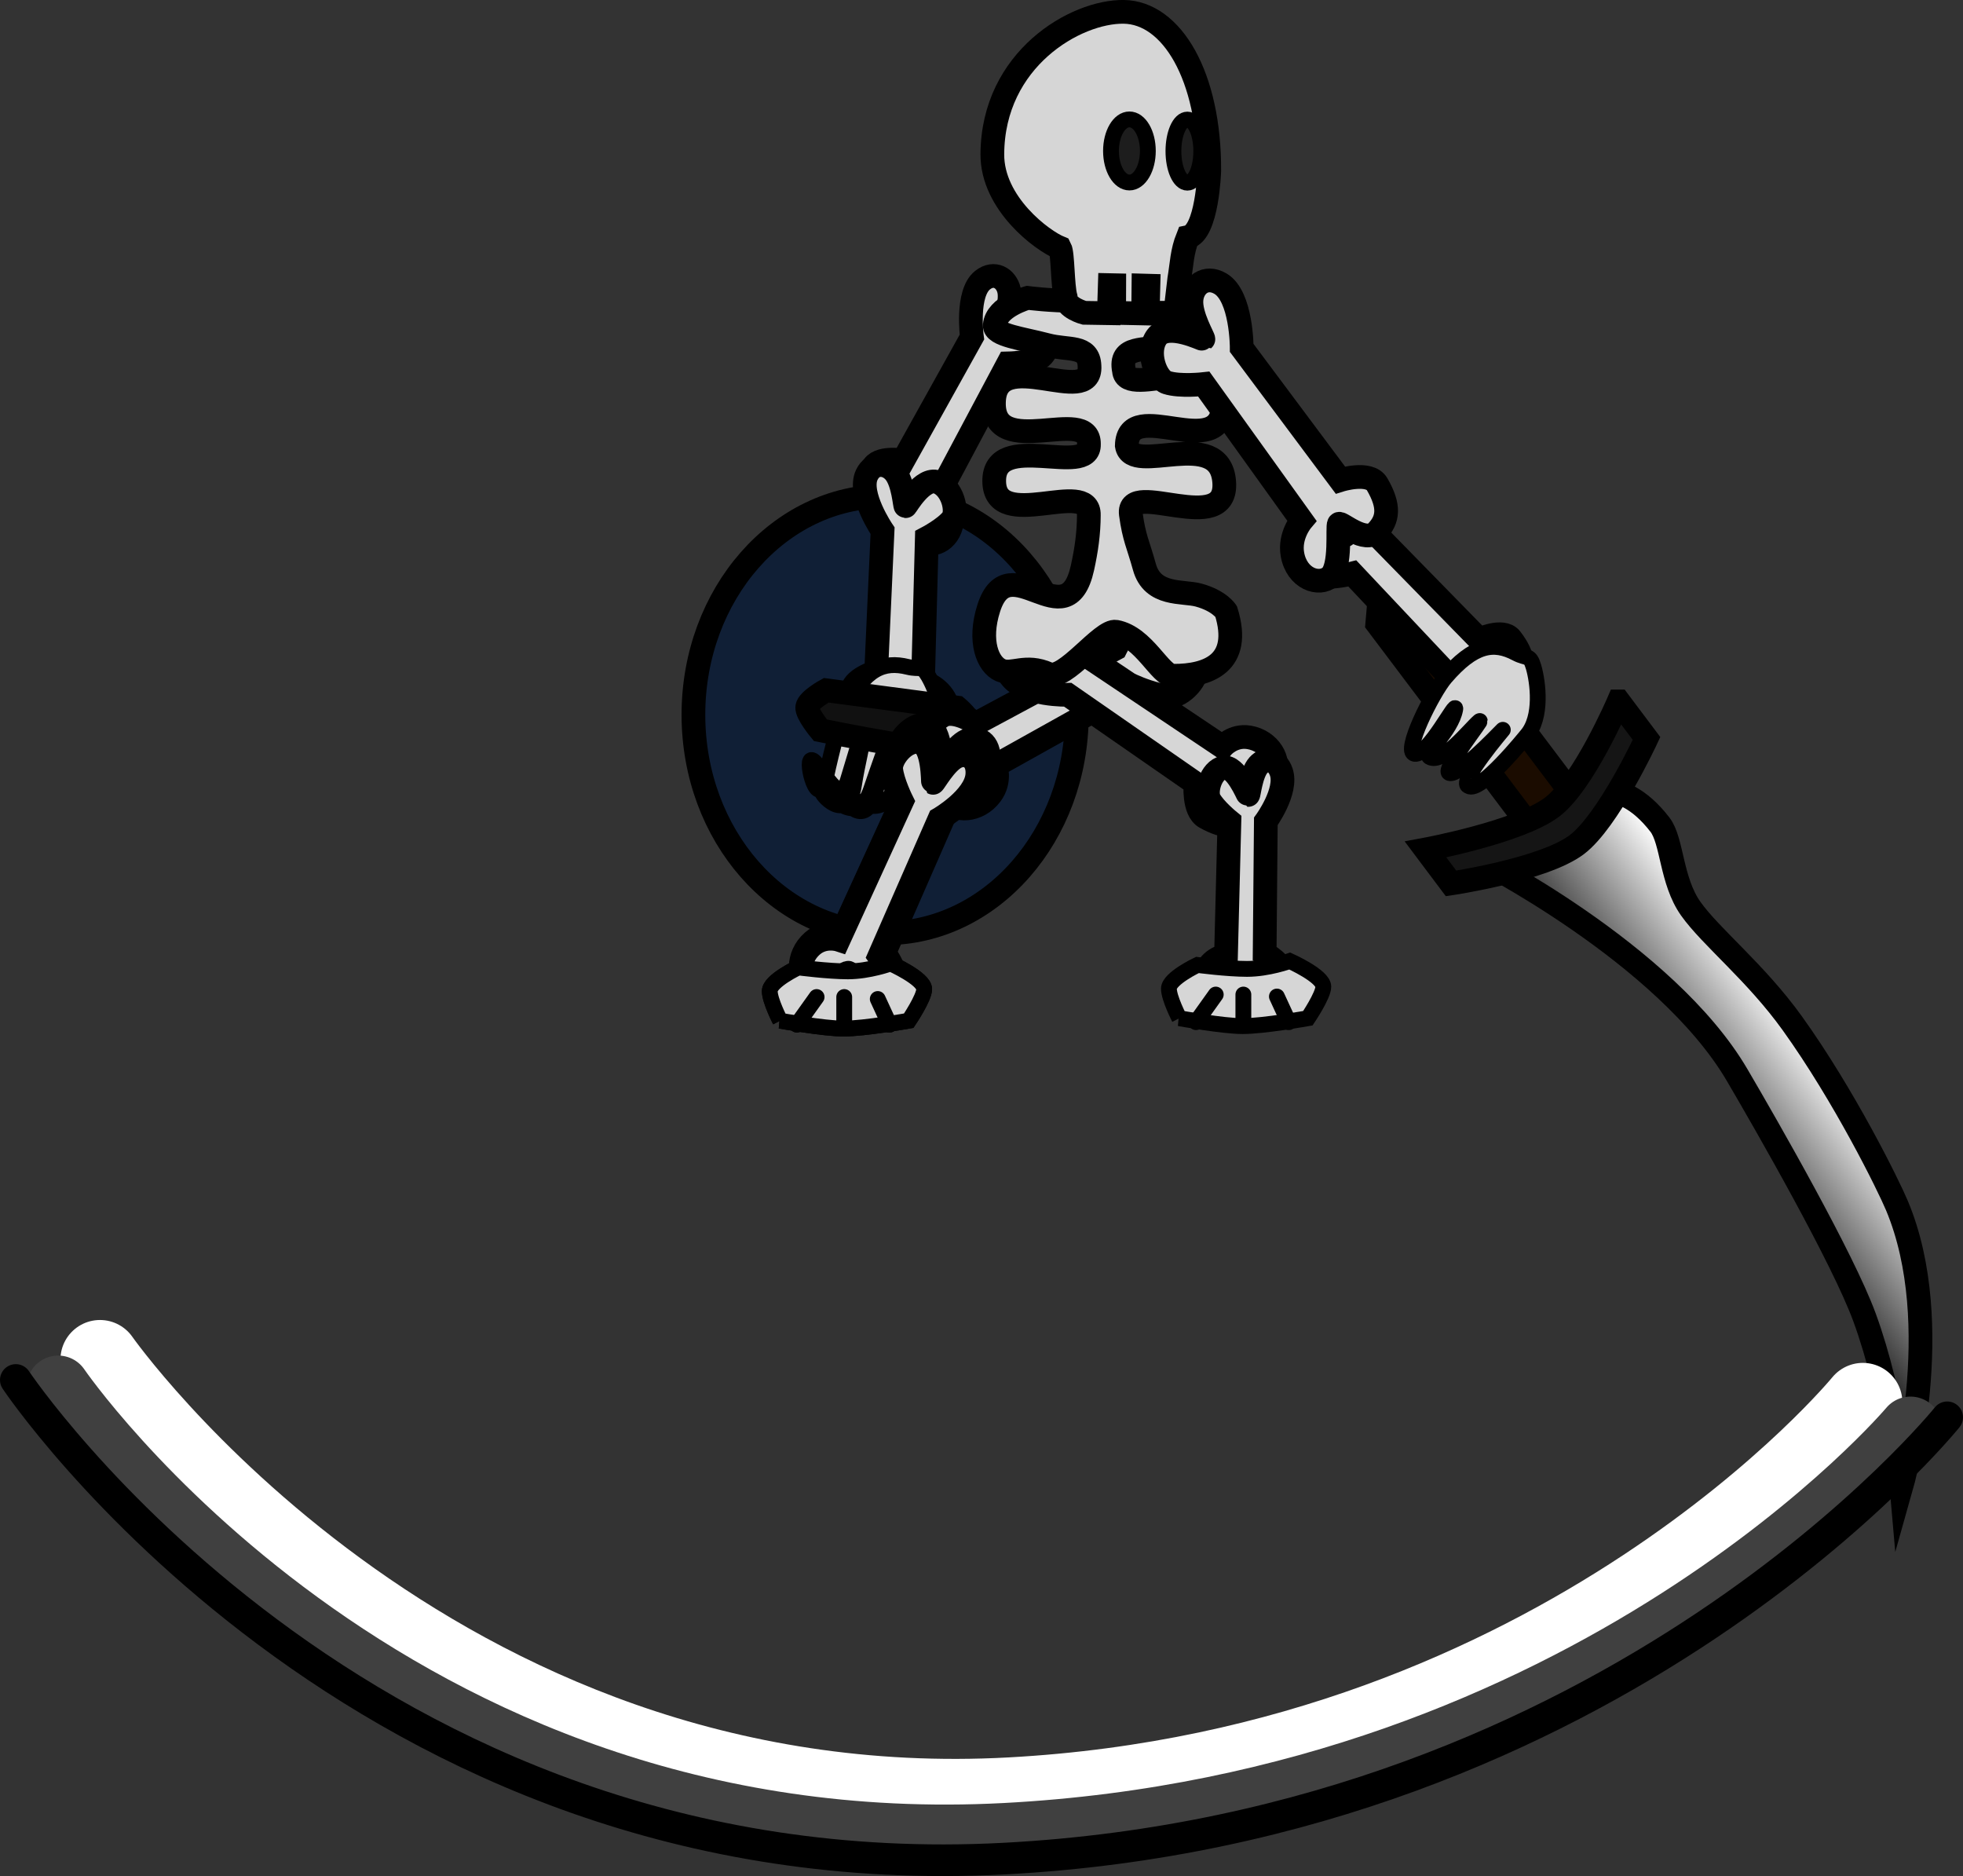 <svg version="1.1" xmlns="http://www.w3.org/2000/svg" xmlns:xlink="http://www.w3.org/1999/xlink" width="124.132" height="118.624" viewBox="0,0,124.132,118.624"><rect x="0" y="0" width="124.132" height="118.624" fill="#333333" stroke="none"/><defs><linearGradient x1="284.682" y1="194.707" x2="275.81" y2="201.395" gradientUnits="userSpaceOnUse" id="color-1"><stop offset="0" stop-color="#ffffff"/><stop offset="1" stop-color="#000000"/></linearGradient><radialGradient cx="227.125" cy="184.5" r="8.143" gradientUnits="userSpaceOnUse" id="color-2"><stop offset="0" stop-color="#a2a2a2"/><stop offset="1" stop-color="#747474"/></radialGradient><radialGradient cx="224.186" cy="192.482" r="3.893" gradientUnits="userSpaceOnUse" id="color-3"><stop offset="0" stop-color="#a2a2a2"/><stop offset="1" stop-color="#747474"/></radialGradient></defs><g transform="translate(-170.615,-129.814)"><g data-paper-data="{&quot;isPaintingLayer&quot;:true}" fill-rule="nonzero" stroke-linejoin="miter" stroke-miterlimit="10" stroke-dasharray="" stroke-dashoffset="0" style="mix-blend-mode: normal"><path d="M226.587,161.19c6.695,0 12.123,6.186 12.123,13.817c0,7.631 -5.428,13.817 -12.123,13.817c-6.695,0 -12.123,-6.186 -12.123,-13.817c0,-7.631 5.428,-13.817 12.123,-13.817z" data-paper-data="{&quot;index&quot;:null}" fill="#101f36" stroke="#000000" stroke-width="1.5" stroke-linecap="butt"/><g data-paper-data="{&quot;index&quot;:null}" fill="#d6d6d6" stroke="#000000" stroke-linecap="butt"><path d="M232.075,151.127c0,0 -0.377,-2.775 0.679,-3.604c0.733,-0.576 1.493,-0.118 1.668,0.647c0.191,0.837 -0.404,2.181 -0.352,2.214c0.033,0.021 1.784,-1.184 2.482,-0.462c0.698,0.722 0.358,2.249 -0.208,2.522c-0.667,0.322 -1.974,0.349 -1.974,0.349l-4.273,8.031c0,0 0.787,0.712 0.743,1.75c-0.057,1.343 -1.197,1.906 -1.876,1.464c-0.68,-0.442 -0.714,-2.66 -0.84,-2.766c-0.12,-0.101 -1.25,1.267 -1.97,0.695c-0.72,-0.572 -0.892,-1.269 -0.365,-2.55c0.317,-0.77 1.944,-0.489 1.944,-0.489z" data-paper-data="{&quot;index&quot;:null}" stroke-width="1.5"/><path d="M226.425,163.373c0,0 -1.575,-2.316 -1,-3.529c0.4,-0.842 1.284,-0.772 1.782,-0.165c0.544,0.663 0.611,2.132 0.673,2.139c0.039,0.004 1.068,-1.856 2.015,-1.521c0.947,0.335 1.323,1.853 0.939,2.349c-0.453,0.586 -1.611,1.193 -1.611,1.193l-0.242,9.094c0,0 1.022,0.286 1.446,1.235c0.548,1.228 -0.221,2.24 -1.026,2.147c-0.805,-0.092 -1.826,-2.062 -1.986,-2.101c-0.152,-0.037 -0.554,1.692 -1.453,1.501c-0.899,-0.191 -1.364,-0.738 -1.464,-2.12c-0.06,-0.831 1.522,-1.305 1.522,-1.305z" data-paper-data="{&quot;index&quot;:null}" stroke-width="1.5"/><path d="M222.831,179.021c0.418,-1.945 0.963,-3.941 1.224,-4.457c1.254,-2.483 2.428,-2.962 3.968,-2.581c0.791,0.195 0.867,-0.155 1.294,0.58c0.509,0.875 1.311,2.946 0.629,4.296c-0.02,0.04 -0.486,1.546 -1.181,3.067c-0.079,0.172 -0.869,0.072 -0.921,0.081c-0.365,0.067 0.596,-3.205 0.545,-3.122c-0.146,0.242 -0.694,1.556 -1.322,2.982c-0.843,1.914 -2.738,0.216 -3.088,0.196c-0.282,-0.016 1.357,2.583 2.037,-0.364c0.572,-2.477 0.927,-3.16 0.795,-2.973c-0.176,0.251 -0.604,1.53 -1.117,3.016c-0.853,2.469 -2.486,0.334 -3.05,0.168c-0.284,-0.084 1.561,2.183 1.97,-0.456c0.215,-1.39 0.566,-2.606 0.54,-3.088c-0.018,-0.338 -0.417,1.13 -0.926,2.793c-0.576,1.88 -1.838,-1.345 -2.307,-1.289c-0.408,0.048 0.444,3.308 0.908,1.151z" data-paper-data="{&quot;index&quot;:null}" stroke-width="1"/></g><path d="M231.137,174.554c0,0 0.848,0.709 0.987,1.313c0.178,0.777 -0.381,1.322 -0.832,1.281c-0.113,0.631 -8.797,-1.159 -8.797,-1.159c0,0 -0.891,-1.07 -0.833,-1.468c0.064,-0.441 1.199,-1.061 1.199,-1.061z" data-paper-data="{&quot;index&quot;:null}" fill="#111111" stroke="#000000" stroke-width="1.5" stroke-linecap="butt"/><g data-paper-data="{&quot;index&quot;:null}" stroke="#000000" stroke-width="1.5" stroke-linecap="butt"><path d="M257.913,166.873c0.568,-0.428 2.473,0.368 2.473,0.368l9.523,12.632c0,0 -0.531,1.18 -0.998,1.531c-0.422,0.317 -1.681,0.485 -1.681,0.485l-9.523,-12.632z" fill="#1b0c00"/><path d="M270.431,180.176c0,0 2.485,-1.675 5.152,1.782c0.785,1.018 0.698,3.545 1.943,5.306c1.268,1.793 4.12,4.039 6.429,7.257c3.296,4.593 6.078,10.244 6.615,11.526c3.174,7.573 0.286,17.763 0.286,17.763c0,0 -0.491,-5.652 -2.336,-10.693c-1.363,-3.723 -6.132,-12.045 -8.055,-15.326c-4.527,-7.724 -16.593,-13.782 -16.593,-13.782z" data-paper-data="{&quot;index&quot;:null}" fill="url(#color-1)"/><path d="M272.975,174.166l1.76,2.342c0,0 -2.418,5.212 -4.414,6.717c-2.095,1.579 -7.949,2.447 -7.949,2.447l-1.609,-2.144c0,0 5.899,-1.097 7.994,-2.676c1.996,-1.505 4.218,-6.686 4.218,-6.686z" fill="#151515"/></g><path d="M264.152,170.242c0,0 1.495,-0.701 2.004,-0.041c0.847,1.097 0.864,1.814 0.321,2.556c-0.543,0.741 -1.994,-0.281 -2.083,-0.151c-0.093,0.136 0.458,2.284 -0.081,2.89c-0.539,0.606 -1.786,0.363 -2.196,-0.917c-0.316,-0.99 0.255,-1.884 0.255,-1.884l-6.239,-6.62c0,0 -1.268,0.319 -1.996,0.184c-0.617,-0.114 -1.348,-1.497 -0.865,-2.378c0.483,-0.881 2.489,-0.179 2.516,-0.208c0.041,-0.045 -0.887,-1.185 -0.923,-2.043c-0.033,-0.784 0.579,-1.426 1.439,-1.064c1.238,0.521 1.606,3.297 1.606,3.297z" data-paper-data="{&quot;index&quot;:null}" fill="#d6d6d6" stroke="#000000" stroke-width="1.5" stroke-linecap="butt"/><path d="M260.077,177.48c-0.775,-0.098 1.13,-3.896 1.925,-4.82c1.815,-2.108 3.071,-2.289 4.473,-1.549c0.72,0.38 0.878,0.059 1.116,0.875c0.283,0.972 0.562,3.175 -0.425,4.321c-0.055,0.064 -2.957,3.681 -3.69,3.206c-0.677,-0.229 2.252,-3.634 2.173,-3.555c-0.468,0.467 -2.797,2.917 -3.381,2.737c-0.497,-0.153 2.267,-3.6 1.888,-3.271c-0.617,0.535 -2.325,2.732 -3.138,2.257c-0.39,-0.229 1.353,-1.629 1.617,-3.006c0.136,-0.708 -1.676,2.917 -2.56,2.805z" data-paper-data="{&quot;index&quot;:null}" fill="#d6d6d6" stroke="#000000" stroke-width="1" stroke-linecap="butt"/><path d="M241.156,170.829c0,0 1.245,-2.534 2.766,-2.773c1.056,-0.165 1.536,0.562 1.263,1.292c-0.299,0.798 -1.667,1.681 -1.635,1.732c0.02,0.033 2.442,-0.219 2.708,0.707c0.266,0.926 -0.958,2.077 -1.672,2.059c-0.843,-0.021 -2.143,-0.578 -2.143,-0.578l-8.875,4.954c0,0 0.359,0.957 -0.289,1.823c-0.838,1.12 -2.286,1.095 -2.696,0.416c-0.41,-0.679 0.847,-2.586 0.785,-2.732c-0.059,-0.14 -1.966,0.526 -2.34,-0.281c-0.374,-0.807 -0.138,-1.478 1.127,-2.337c0.76,-0.516 2.195,0.446 2.195,0.446z" data-paper-data="{&quot;index&quot;:null}" fill="#d6d6d6" stroke="#000000" stroke-width="1.5" stroke-linecap="butt"/><path d="M238.139,173.746c0,0 -2.728,0.075 -3.63,-1.161c-0.627,-0.858 -0.429,-1.422 0.318,-1.519c0.816,-0.106 1.599,-0.302 1.627,-0.354c0.018,-0.033 -0.513,-1.264 0.152,-1.929c0.665,-0.665 2.206,-0.117 2.52,0.524c0.37,0.756 0.495,2.166 0.495,2.166l8.297,5.557c0,0 0.648,-0.763 1.683,-0.591c1.338,0.222 1.983,1.515 1.594,2.194c-0.388,0.679 -2.588,0.451 -2.684,0.574c-0.092,0.117 1.352,1.496 0.838,2.203c-0.514,0.706 -1.193,0.809 -2.505,0.088c-0.789,-0.433 -0.631,-2.151 -0.631,-2.151z" data-paper-data="{&quot;index&quot;:null}" fill="#d6d6d6" stroke="#000000" stroke-width="1.5" stroke-linecap="butt"/><path d="M242.981,165.655c0.515,1.873 2.419,1.508 3.438,1.788c1.318,0.362 1.732,1.032 1.732,1.032c1.021,3.278 -1.141,4.082 -3.35,4.068c-0.829,-0.005 -1.837,-2.456 -3.616,-2.783c-0.896,-0.165 -3.225,3.127 -4.269,2.664c-1.465,-0.65 -2.288,0.09 -3.024,-0.232c-0.805,-0.352 -1.428,-1.818 -0.752,-3.926c1.293,-4.033 4.91,2.058 5.924,-2.544c0.247,-1.12 0.401,-2.186 0.404,-3.331c0.069,-2.363 -5.937,1.139 -5.984,-2.138c-0.047,-3.277 6.068,-0.208 5.99,-2.357c0.051,-2.465 -6.087,1.071 -6.007,-2.636c0.08,-3.706 6.217,0.428 6.043,-2.31c-0.052,-1.343 -1.329,-0.963 -2.677,-1.319c-1.566,-0.414 -3.362,-0.62 -3.314,-1.253c0.091,-1.179 2.081,-1.729 2.081,-1.729c0,0 1.412,0.188 3.086,0.188c0.334,0 0.146,-3.421 0.146,-3.421c0,0 3.143,0.021 3.806,0.039c0.279,0.007 -0.019,3.54 0.194,3.54c1.204,0 2.528,-0.436 2.528,-0.436c0,0 3.096,0.037 2.641,1.829c-0.419,1.65 -3.433,1.241 -3.582,1.278c-1.427,0.352 -3.056,-0.035 -2.729,1.59c0.132,1.839 6.342,-1.618 6.267,2.145c-0.075,3.764 -6.019,-0.58 -6.089,2.587c0.311,1.95 5.895,-1.251 6.16,2.298c0.265,3.548 -6.192,-0.219 -5.903,2.039c0.205,1.517 0.47,1.928 0.856,3.331z" data-paper-data="{&quot;index&quot;:null}" fill="#d6d6d6" stroke="#000000" stroke-width="1.5" stroke-linecap="butt"/><path d="M250.586,190.099c0,0 1.269,0.687 1.182,1.449c-0.144,1.268 -0.548,1.703 -1.29,1.74c-0.742,0.037 -0.991,-1.632 -1.117,-1.621c-0.132,0.011 -1.054,1.681 -1.715,1.641c-0.661,-0.04 -1.242,-1.1 -0.739,-2.155c0.389,-0.815 1.235,-0.921 1.235,-0.921l0.216,-8.485c0,0 -0.917,-0.745 -1.26,-1.36c-0.291,-0.521 0.085,-1.872 0.873,-2.036c0.788,-0.163 1.542,1.725 1.574,1.727c0.05,0.004 0.171,-1.35 0.646,-1.881c0.434,-0.486 1.158,-0.413 1.446,0.432c0.414,1.217 -0.976,3.122 -0.976,3.122z" data-paper-data="{&quot;index&quot;:null}" fill="#d6d6d6" stroke="#000000" stroke-width="1.5" stroke-linecap="butt"/><path d="M226.537,190.059c0,0 1.061,1.415 0.605,2.218c-0.759,1.335 -1.407,1.61 -2.236,1.27c-0.829,-0.341 -0.309,-2.322 -0.452,-2.375c-0.15,-0.056 -1.95,1.325 -2.654,0.941c-0.704,-0.384 -0.836,-1.861 0.214,-2.774c0.812,-0.706 1.788,-0.388 1.788,-0.388l4.261,-9.314c0,0 -0.649,-1.299 -0.732,-2.158c-0.071,-0.729 0.981,-2.036 1.92,-1.812c0.938,0.224 0.868,2.709 0.902,2.728c0.053,0.03 0.828,-1.412 1.598,-1.758c0.705,-0.316 1.462,0.137 1.376,1.223c-0.124,1.565 -2.547,2.966 -2.547,2.966z" data-paper-data="{&quot;index&quot;:null}" fill="url(#color-2)" stroke="#000000" stroke-width="1.5" stroke-linecap="butt"/><g stroke="#000000" stroke-width="1"><path d="M219.95,194.353c0,0 -0.658,-1.27 -0.658,-1.871c0,-0.643 1.803,-1.497 1.803,-1.497c0,0 1.895,0.249 3.136,0.249c1.346,0 2.703,-0.499 2.703,-0.499c0,0 2.122,0.949 2.122,1.622c0,0.549 -0.977,1.996 -0.977,1.996c0,0 -2.784,0.499 -4.117,0.499c-1.258,0 -4.013,-0.499 -4.013,-0.499z" fill="url(#color-3)" stroke-linecap="butt"/><path d="M222.254,192.856l-1.247,1.746" fill="none" stroke-linecap="round"/><path d="M224,192.856v1.871" fill="none" stroke-linecap="round"/><path d="M226.121,192.981l0.748,1.622" fill="none" stroke-linecap="round"/></g><g stroke="#000000" stroke-width="1"><path d="M245.19,194.197c0,0 -0.658,-1.27 -0.658,-1.871c0,-0.643 1.803,-1.497 1.803,-1.497c0,0 1.895,0.249 3.136,0.249c1.346,0 2.703,-0.499 2.703,-0.499c0,0 2.122,0.949 2.122,1.622c0,0.549 -0.977,1.996 -0.977,1.996c0,0 -2.784,0.499 -4.117,0.499c-1.258,0 -4.013,-0.499 -4.013,-0.499z" fill="#d6d6d6" stroke-linecap="butt"/><path d="M247.494,192.7l-1.247,1.746" fill="none" stroke-linecap="round"/><path d="M249.24,194.571v-1.871" fill="none" stroke-linecap="round"/><path d="M251.361,192.825l0.748,1.622" fill="none" stroke-linecap="round"/></g><path d="M226.22,190.276c0,0 0.998,1.331 0.569,2.085c-0.713,1.254 -1.323,1.514 -2.102,1.193c-0.779,-0.32 -0.291,-2.183 -0.425,-2.232c-0.141,-0.052 -1.833,1.246 -2.494,0.885c-0.662,-0.361 -0.786,-1.749 0.201,-2.607c0.763,-0.663 1.681,-0.365 1.681,-0.365l4.006,-8.755c0,0 -0.61,-1.221 -0.688,-2.029c-0.066,-0.685 0.922,-1.914 1.805,-1.704c0.882,0.21 0.816,2.547 0.848,2.565c0.05,0.028 0.778,-1.327 1.503,-1.652c0.662,-0.297 1.374,0.128 1.293,1.15c-0.117,1.471 -2.395,2.788 -2.395,2.788z" data-paper-data="{&quot;index&quot;:null}" fill="#d6d6d6" stroke="#000000" stroke-width="1.5" stroke-linecap="butt"/><g stroke="#000000" stroke-width="1"><path d="M219.95,194.353c0,0 -0.658,-1.27 -0.658,-1.871c0,-0.643 1.803,-1.497 1.803,-1.497c0,0 1.895,0.249 3.136,0.249c1.346,0 2.703,-0.499 2.703,-0.499c0,0 2.122,0.949 2.122,1.622c0,0.549 -0.977,1.996 -0.977,1.996c0,0 -2.784,0.499 -4.117,0.499c-1.258,0 -4.013,-0.499 -4.013,-0.499z" fill="#d6d6d6" stroke-linecap="butt"/><path d="M222.254,192.856l-1.247,1.746" fill="none" stroke-linecap="round"/><path d="M224,194.727v-1.871" fill="none" stroke-linecap="round"/><path d="M226.121,192.981l0.748,1.622" fill="none" stroke-linecap="round"/></g><path d="M244.935,149.588l-1.743,0.008l0.045,-1.717l-0.315,-0.009l-0.018,1.764l-1.835,-0.039l0.006,-1.746l-0.282,-0.006l-0.057,1.775l-1.555,-0.025c0,0 -1.185,-0.31 -1.181,-1.003c-0.203,-0.731 -0.163,-2.738 -0.358,-3.104c-1.101,-0.444 -4.291,-2.796 -4.275,-5.921c0.031,-6.026 5.279,-9.047 8.311,-9.002c3.032,0.045 5.436,4.043 5.405,10.069c0,0 -0.121,3.915 -1.357,4.175c-0.374,0.931 -0.372,1.666 -0.541,2.664z" fill="#d6d6d6" stroke="#000000" stroke-width="1.5" stroke-linecap="butt"/><path d="M244.818,139.37c0,-1.102 0.394,-1.995 0.88,-1.995c0.486,0 0.88,0.893 0.88,1.995c0,1.102 -0.394,1.995 -0.88,1.995c-0.486,0 -0.88,-0.893 -0.88,-1.995z" fill="#1d1d1d" stroke="#000000" stroke-width="1" stroke-linecap="butt"/><path d="M240.87,139.359c0,-1.102 0.522,-1.995 1.165,-1.995c0.644,0 1.165,0.893 1.165,1.995c0,1.102 -0.522,1.995 -1.165,1.995c-0.644,0 -1.165,-0.893 -1.165,-1.995z" fill="#1d1d1d" stroke="#000000" stroke-width="1" stroke-linecap="butt"/><path d="M255.372,160.167c0,0 1.839,-0.579 2.326,0.263c0.81,1.401 0.719,2.234 -0.025,3.008c-0.744,0.774 -2.265,-0.634 -2.388,-0.498c-0.129,0.143 0.176,2.715 -0.542,3.332c-0.718,0.617 -2.124,0.143 -2.399,-1.402c-0.213,-1.195 0.588,-2.141 0.588,-2.141l-6.194,-8.63c0,0 -1.517,0.172 -2.339,-0.097c-0.697,-0.228 -1.328,-1.942 -0.632,-2.886c0.696,-0.944 2.909,0.179 2.944,0.149c0.055,-0.046 -0.843,-1.51 -0.752,-2.508c0.084,-0.913 0.892,-1.56 1.83,-1.008c1.351,0.795 1.347,4.065 1.347,4.065z" data-paper-data="{&quot;index&quot;:null}" fill="#d6d6d6" stroke="#000000" stroke-width="1.5" stroke-linecap="butt"/><path d="M288.414,218.49c0,0 -18.838,23.029 -53.874,24.942c-36.827,2.011 -57.602,-27.654 -57.602,-27.654" fill="none" stroke="#ffffff" stroke-width="5" stroke-linecap="round"/><path d="M291.426,220.121c0,0 -19.995,23.738 -57.253,25.697c-39.162,2.059 -59.877,-28.29 -59.877,-28.29" fill="none" stroke="#404040" stroke-width="4" stroke-linecap="round"/><path d="M293.747,219.431c0,0 -20.806,25.862 -59.655,27.905c-40.835,2.147 -62.477,-30.266 -62.477,-30.266" fill="none" stroke="#000000" stroke-width="2" stroke-linecap="round"/></g></g></svg>